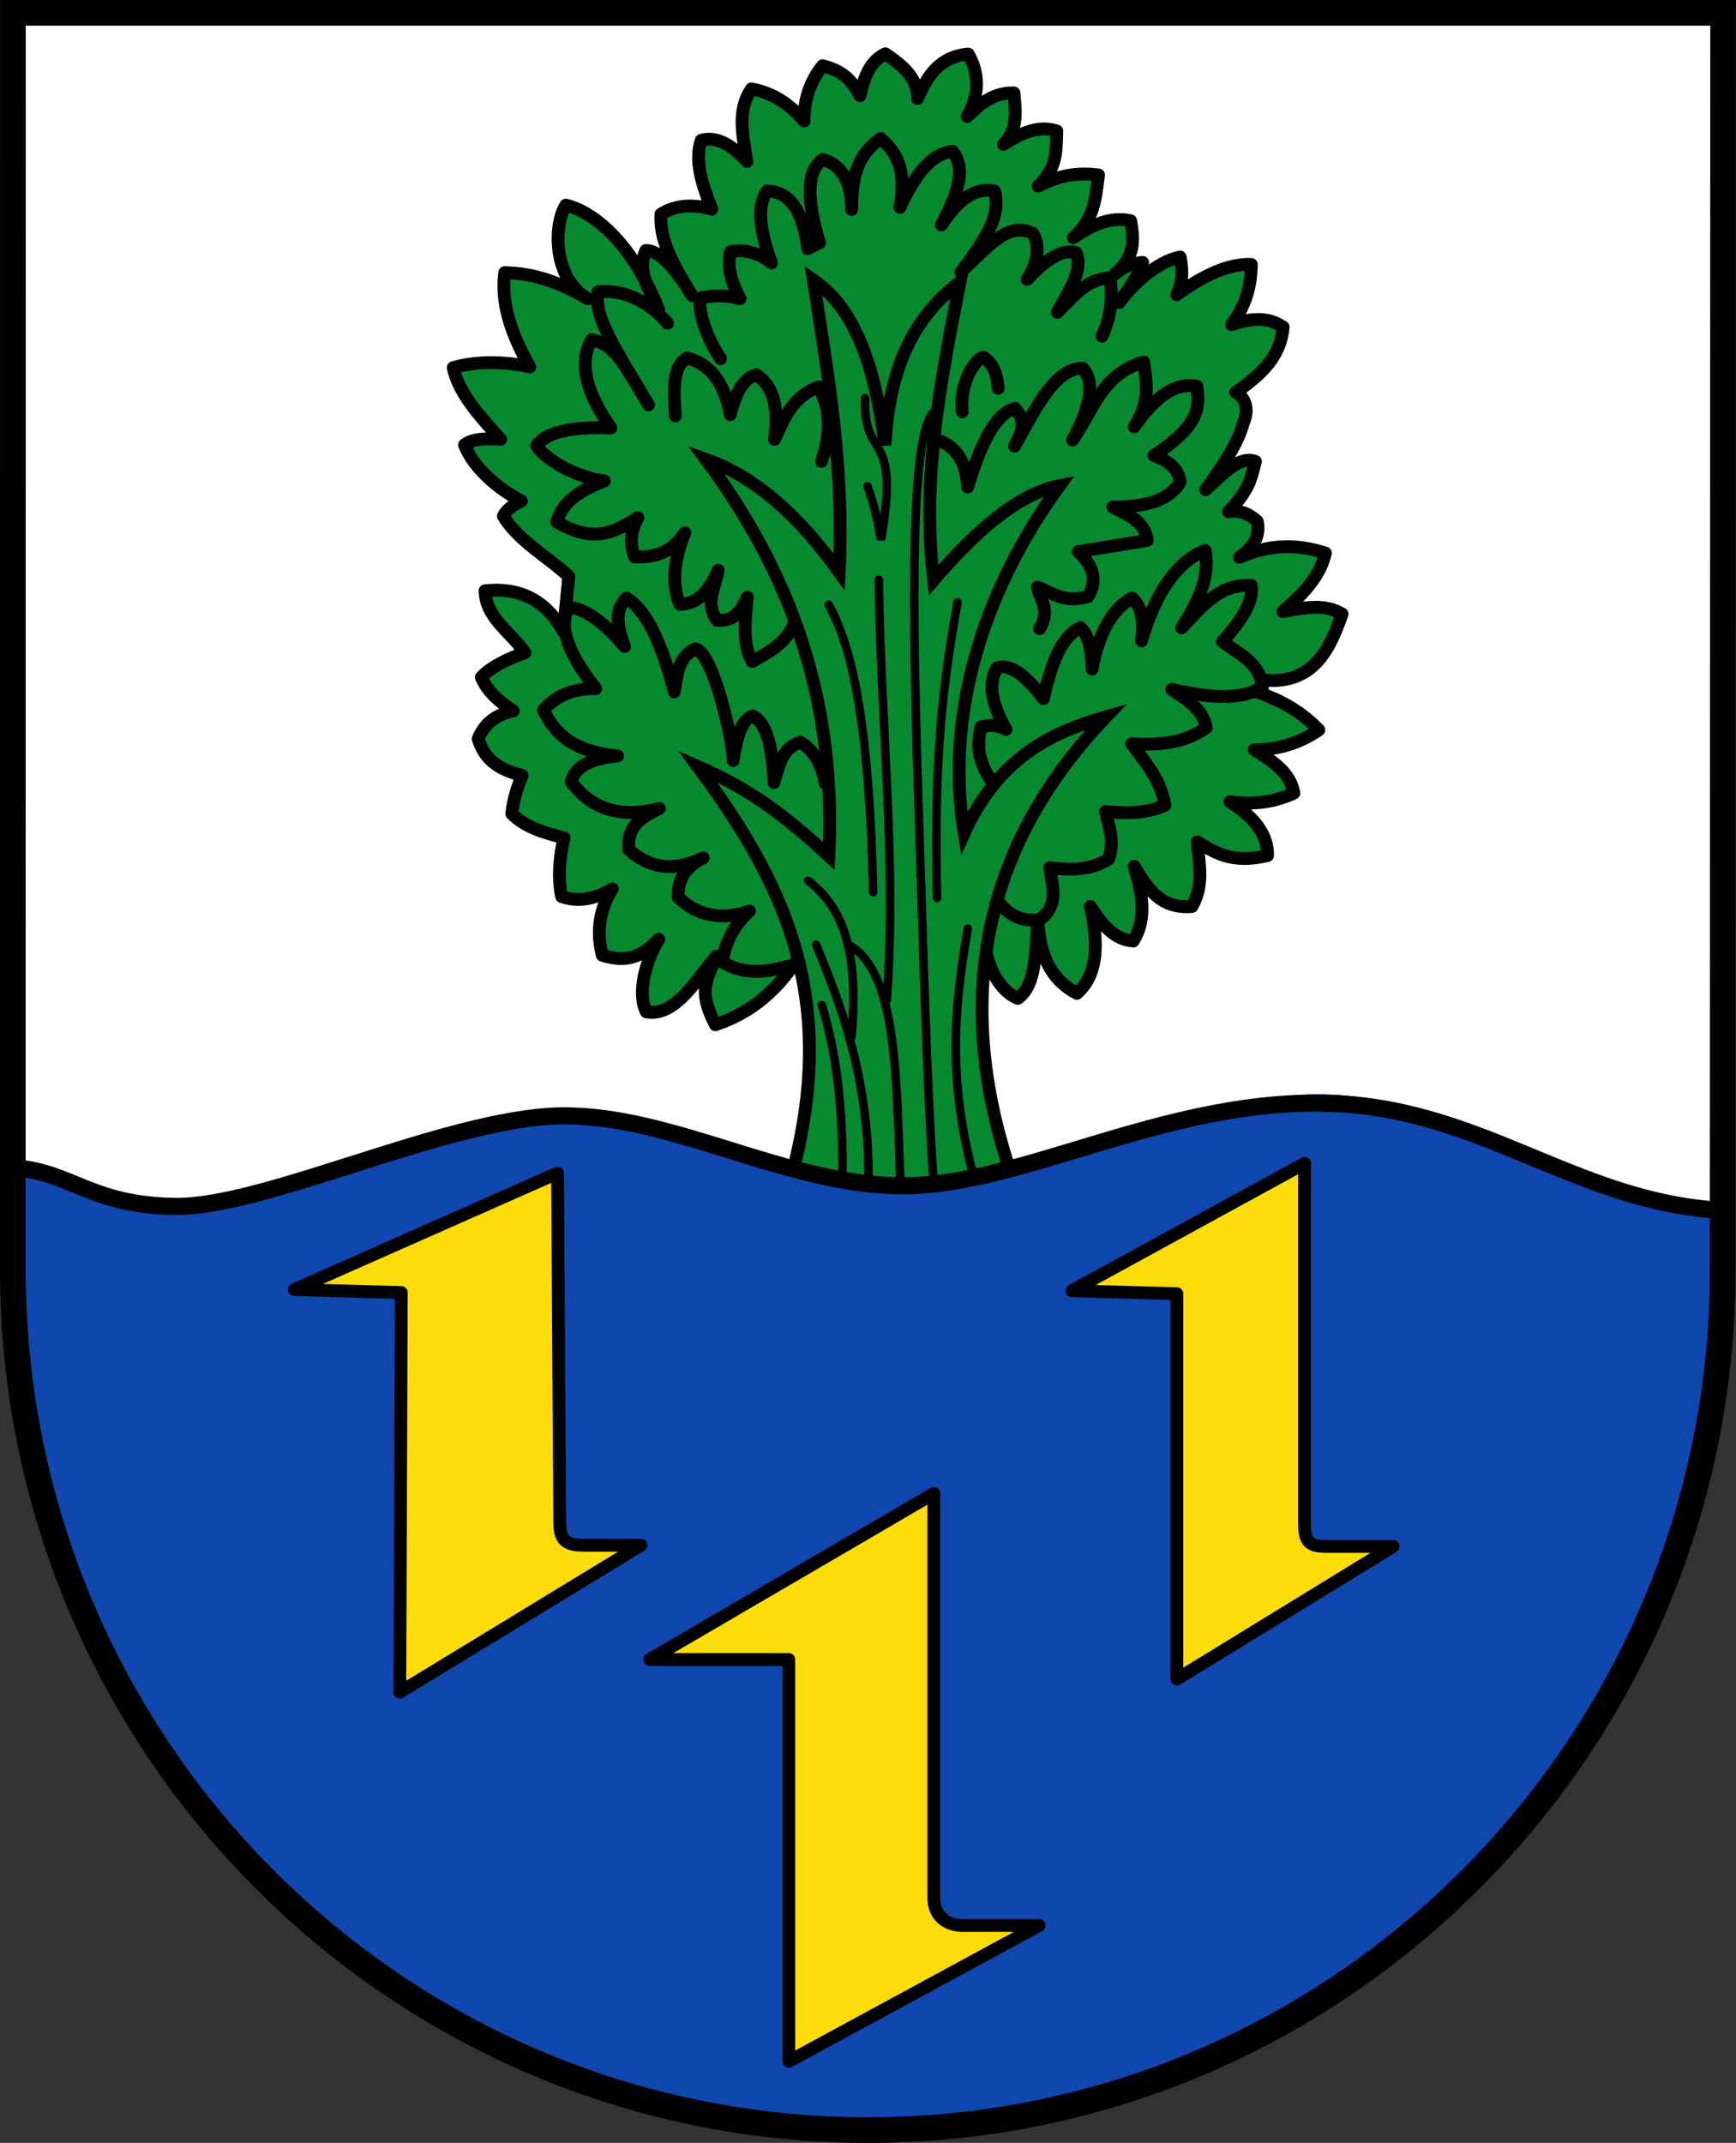 <?xml version="1.0" encoding="UTF-8"?>
<!-- Created with Inkscape (http://www.inkscape.org/) -->
<svg width="190.32mm" height="234.84mm" version="1.1" viewBox="0 0 190.32 234.84" xmlns="http://www.w3.org/2000/svg">
 <rect x="0" y="0" width="190.32" height="234.84" fill="#333333" stroke="none"/>
 <title>Wappen der ehemaligen Gemeinde Becke</title>
 <g transform="translate(150.34 4.117)">
  <path d="m-130.04 127.87c13.012 0.057 28.845-9.976 41.857-10.028 13.023-0.05 20.828 8.155 36.968 8.131 16.828-0.025 31.033-9.679 45.413-9.688 14.235-9e-3 30.766 12.157 44.365 12.257v-131.25h-187.49l-9e-3 126.56c4.27 0.14 8.437 3.969 18.898 4.015z" fill="#fff"/>
  <path d="m38.567 128.54c-10.574-0.177-29.006-12.43-43.672-12.724-14.442-0.289-33.356 9.698-46.294 9.767s-25.828-8.102-38.105-7.801c-12.277 0.301-32.118 10.821-41.622 10.669-9.282-0.149-11.351-4.377-17.809-4.597l-4e-3 11.215c0.047 52.107 42.026 94.253 93.755 94.253 51.726 0 93.7-42.323 93.7-94.253z" fill="#0f47af"/>
  <g stroke="#000">
   <g fill="#fcdd09" fill-rule="evenodd" stroke-linecap="round" stroke-linejoin="round" stroke-width="1.406">
    <path d="m-118.08 137.21 28.861-12.767 0.242 38.383c0.012 1.959 0.831 2.402 2.667 2.402h6.241l-26.442 16.102 0.162-43.796z"/>
    <path d="m-32.834 137.34 25.516-13.958v39.574c0 1.959 0.582 2.402 2.417 2.402h7.3l-23.716 14.541v-42.235z"/>
    <path d="m-79.115 177.75 31.152-18.194v44.307c0 1.959 1.349 3.037 3.184 3.037h8.358l-27.445 14.885v-44.037z"/>
   </g>
   <g stroke-width="1.406">
    <path d="m-63.666 32.632c-1.102-1.244-1.409-2.148-1.283-3.616 1.102 0.064 2.26 0.419 3.839 1.94l4.645 0.514c0.485-2.48 1.594-5.133 3.761-5.931 2.014 1.173 2.628 3.673 2.981 5.677l3.596 1.216c0.784-1.756 2.141-4.312 3.633-5.227 2.241 1.52 1.598 9.787 1.438 14.53" fill="none" stroke-linecap="round" stroke-linejoin="round"/>
    <path d="m-62.951 101.07c-2.078 3.081-4.733 5.711-8.958 7.115-1.994-3.801-0.892-5.008 0.103-7.51-1.96 2.163-4.401 6.719-7.676 6.099-1.108-2.204 0.108-5.948 1.355-7.95-1.868 2.009-3.611 2.551-6.179 1.753-0.682-2.608-0.302-5.066 1.088-7.283-2.088 1.254-3.955 1.411-5.547 0.847-0.446-1.946-0.227-4.551 0.266-6.429-2.216-0.579-4.295-1.175-5.732-2.651 0.163-1.653 0.635-2.935 1.129-4.191-3.105-0.795-4.205-2.123-4.814-4.011 0.589-1.477 1.71-2.607 3.846-3.075-1.755-1.117-2.95-2.313-3.502-3.682 1.085-1.169 3.07-2.091 4.789-2.691-1.751-2.438-4.273-3.808-4.385-6.78 3.583-0.409 6.624 0.888 8.589 4.457l0.597-6.044c-2.396-2.193-5.533-3.893-7.171-6.591 0.263-0.628 1.108-1.281 1.974-1.666-2.801-1.454-5.341-3.805-6.241-6.151 0.991-0.74 2.564-0.702 3.961-0.608-2.329-2.584-4.594-5.033-5.195-7.853 2.52-0.733 5.597-0.711 8.396-0.077-2.184-3.861-3.17-7.138-2.745-10.335 2.325 0.069 5.086 0.503 9.087 2.853-3.816-2.191-3.761-8.096-2.387-10.25 2.187 0.498 6.767 3.049 10.153 11.391-1.12-2.14-2.36-4.281-1.386-6.421 1.538-0.036 3.267 2.035 5.074 4.953-2.391-3.866-3.557-6.247-3.422-8.933 1.714-1.075 3.605-1.086 5.588-0.547-1.098-2.722-1.925-5.366-1.159-7.555 1.53-0.432 3.191 0.325 4.991 2.321-0.401-2.721-1.159-5.486 0.505-7.948 1.926 0.362 3.852 1.271 5.778 3.513-0.033-2.443 0.709-4.42 2.024-6.054 1.651 0.429 3.065 1.168 4.085 3.287 0.459-1.91 1.012-3.745 2.796-4.596 1.831 1.257 3.544 2.582 3.522 4.898 1.067-2.409 2.368-4.584 5.561-4.867 1.143 1.944 1.334 4.416-0.127 6.838 1.749-1.681 3.069-2.612 5.139-2.578 0.193 2.082 0.443 4.062-1.153 5.638 1.858-1.145 3.733-2.17 5.855-1.462-0.081 2.013 0.106 4.026-2.052 6.039 2.41-1.241 4.315-1.503 6.624-1.229-0.33 2.367-0.362 4.77-2.765 6.878 1.991-1.358 4.032-2.364 6.29-1.852 0.323 1.952 0.597 3.904-1.76 5.856 1.376-1.137 2.22-1.209 3.07-1.294 0.021 0.639-1.762 3.222-2.549 4.401 1.243-1.833 4.088-4.492 6.663-4.993 0.388 1.955 0.121 3.027-0.388 4.13 2.849-2.049 5.612-3.419 8.191-3.317-0.022 2.202-0.535 4.404-2.169 6.606 2.129-0.754 4.072-0.858 5.663 0.272-0.282 2.582-1.44 4.557-5.202 7.14 0.904 0.492 1.563 1.656 0.821 3.399-0.674 2.422-2.39 4.845-4.118 7.267 1.819-1.61 3.638-3.784 5.457-3.092-0.452 1.567-0.457 2.911-2.962 5.505 1.156-0.12 2.009 0.023 3.166 1.062 0.257 1.313-0.079 2.625-1.969 3.938 3.158-1.369 6.11-1.544 9.43-0.465-0.49 2.239-2.036 4.175-4.679 6.415 2.692-0.515 4.631-0.84 6.514 0.263-1.188 3.269-2.808 7.827-8.663 7.239l-0.581 1.348c2.344 0.806 4.616 1.968 6.692 4.116-2.36 1.619-4.719 2.168-7.078 2.173 1.981 1.228 3.943 2.469 4.343 4.751-2.075 0.977-4.403 1.322-7.018 0.95 2.911 1.827 4.181 3.803 4.126 5.9-4 0.928-5.792-0.352-7.697-1.519 0.174 2.365 0.771 4.731-0.583 7.096-3.521 0.296-4.914-2.068-6.332-4.401 0.882 2.932 1.408 5.785-0.109 8.184-2.183-0.144-3.601-2.046-4.702-3.787 0.951 4.137 0.798 7.54-1.48 9.524-3.174-1.685-4.054-4.621-4.283-7.913-0.286 3.267-0.118 6.988-2.192 8.467-1.793-0.738-3.133-2.992-3.571-5.543z" fill="#078930" fill-rule="evenodd" stroke-linecap="round" stroke-linejoin="round"/>
    <path d="m-63.372 124.05c5.038-19.456-1.385-31.874-10.494-44.18 5.321 2.319 9.13 4.946 14.399 9.836 0.879-18.047-4.786-31.75-13.499-43.49 5.544 1.963 10.246 6.275 14.624 12.361 0.57-11.269-1.141-21.07-2.834-32.015 4.227 2.936 6.636 8.508 7.864 18.108 0.434-8.396 3.083-14.003 8.206-17.858-2.264 11.557-4.191 21.746-2.88 32.652 3.921-4.595 8.899-9.418 13.814-10.365-8.568 11.743-12.575 25.376-10.467 38.087 3.722-8.184 9.429-11.004 15.558-12.757-11.153 11.673-17.768 27.678-10.619 49.493-8.575 2.202-15.765 2.654-23.672 0.125z" fill="#078930" fill-rule="evenodd"/>
   </g>
   <g fill="none">
    <g stroke-linecap="round">
     <path d="m-40.909 38.44c-0.149-1.806-0.695-2.854-1.649-3.42-1.235 0.479-2.624 3.348-2.285 5.995" stroke-linejoin="round" stroke-width="1.406"/>
     <g stroke-width=".938">
      <path d="m-60.245 106.03c1.807 5.897 2.354 12.396 2.25 19.126"/>
      <path d="m-60.869 99.408c2.572 6.38 5.83 14.309 5.75 26.001"/>
      <path d="m-61.745 92.407c3.36 2.566 5.695 6.943 4.75 17.125"/>
      <path d="m-57.117 99.532c5.282 3.191 5.014 15.261 5.5 26.126"/>
      <path d="m-59.493 62.157c2.434 4.431 4.426 12.179 4.875 31.501"/>
      <path d="m-53.993 59.408c0.17 15.668 1.986 30.901 0.875 46"/>
      <path d="m-47.619 40.781c-3.026 1.136-2.743 21.672-2.002 44.006 0.477 14.357 0.85 29.456 1.627 40.621"/>
      <path d="m-45.367 61.908c-1.98 10.844-2.537 18.888-2.25 32.377"/>
      <path d="m-43.743 124.28c-2.656-10.358-2.005-17.946-0.5-26.625"/>
      <path d="m-55.244 49.155c0.708 1.95 1.105 3.58 1.485 5.886 2.182-12.499-1.965-8.349-1.735-15.511"/>
     </g>
     <g stroke-linejoin="round" stroke-width="1.406">
      <path d="m-59.874 81.747c-0.308-1.813-1.159-3.631-2.756-4.543-1.847 0.734-2.127 1.897-2.866 4.445-0.154-3.928-0.829-6.607-2.331-7.303-1.448 0.539-1.752 2.795-2.158 4.898 0.155-1.527-2.115-11.827-4.117-12.264-1.868 0.848-2.013 2.844-2.318 4.733-1.602-6.22-3.376-9.184-5.248-10.289-0.935 1.014-1.372 2.185-0.203 5.311-2.034-2.37-4.067-4.1-6.101-4.321-1.213 2.017-0.151 5.029 2.952 8.934-2.453-0.018-4.374 0.76-5.748 2.361 1.194 2.381 2.943 4.502 8.132 5.018-2.582 0.282-4.646 0.954-5.084 2.844 2.486 3.323 5.829 3.899 9.661 2.914-1.799 0.911-3.628 1.795-3.324 4.546 2.033 1.759 4.489 2.601 8.131 0.872-2.038 1.021-2.845 2.504-2.726 4.334 1.898 1.806 4.377 2.65 7.808 1.49-1.635 1.482-2.681 3.317-2.968 5.608 2.425 1.435 4.849 1.109 7.274 0.408"/>
      <path d="m-63.311 64.25c-0.701 1.869-2.541 3.055-4.574 4.125-1.074-1.813-0.766-4.455-0.532-7.053-0.613 1.258-1.112 2.611-3.292 2.562-1.429-1.837-0.18-3.673 0.101-5.51-0.938 2.17-2.185 3.719-4.197 3.74-0.914-2.201-0.697-4.825 0.547-7.835-1.054 1.466-2.335 2.761-5.515 2.633-0.549-1.433-0.434-2.867 0.365-4.3-2.364 1.452-4.701 2.961-8.905 0.469 0.697-2.239 2.337-3.333 5.23-4.489-3.254-0.417-6.58-2.462-7.439-3.854 1-1.444 3.647-2.127 8.152-1.953-2.493-3.583-3.663-6.901-2.121-9.677 2.541 0.555 3.305 2.25 6.253 7.141-3.708-6.235-6.029-9.601-5.544-12.38 3.193-0.333 5.919 1.419 7.622 3.442"/>
      <path d="m-60.279 46.449c1.173-3.427 0.86-5.984-0.292-8.164-2.586 0.95-3.565 2.798-4.852 5.754 0.528-4.012-0.388-6.039-2.012-7.092-1.604 0.476-2.31 2.299-2.847 4.376-0.717-3.809-2.426-5.633-4.759-6.21-1.688 1.031-1.403 3.752-1.264 6.349"/>
      <path d="m-71.349 35.191c-1.466-2.192-2.456-4.992-2.241-6.679 1.36-0.218 2.821-0.346 4.383 0.107-0.912-1.719-1.485-3.438-1.056-5.157 1.5-0.275 3.001 0.073 4.502 1.235-1.218-3.332-1.689-6.166-0.489-7.885 2.653 0.068 3.969 2.476 4.467 6.315l1.277-0.644c-1.42-4.721-1.434-7.92 0.382-9.137 1.909 0.609 3.13 2.199 3.154 5.5 0.041-2.874 0.223-5.709 3.173-7.789 1.616 1.405 2.893 3.225 2.112 7.561 1.745-3.774 3.482-5.881 5.766-6.155 1.655 2.123 0.355 5.017-1.22 8.076 2.257-3.434 4.111-4.043 5.832-3.724 0.645 2.514-0.563 4.796-3.711 8.908 3.515-3.393 5.314-5.49 7.942-4.252 0.826 1.677 0.397 3.354-0.66 5.032 1.898-2.016 3.722-3.355 5.351-2.954 0.868 1.995-0.884 4.318-2.05 6.567 1.833-1.733 3.072-3.612 5.812-3.794 0.211 1.93 0.221 3.941-0.9 6.404"/>
      <path d="m-40.959 94.592c1.123 1.545 2.597 2.343 4.566 2.088 2.095-1.4 1.485-3.589 1.125-5.706 2.148 0.249 4.296 0.383 6.444-0.929 0.718-1.887 0.068-3.526-0.32-5.212 2.17 0.174 4.341 0.273 6.511-0.698-0.467-2.844-2.168-4.699-3.643-6.737 3.039 0.154 5.668-0.028 8.182-1.763-0.403-2.065-2.073-3.034-3.789-4.19 3.604 0.758 7.161 1.38 9.934-0.253-0.283-2.763-2.615-3.614-4.375-4.998 2.468-2.708 3.438-4.723 3.151-6.159-3.665-0.167-5.479 2.503-7.633 4.653 2.691-4.089 2.942-6.495 2.587-8.484-3.133 1.26-5.439 4.618-6.982 9.905 0.341-2.197 5.3e-4 -3.764-1.036-4.689-2.287 1.272-3.677 3.976-4.375 7.79-0.11-2.897-0.638-3.954-1.273-4.539-2.247 1.029-3.287 4.289-4.066 7.777-2.311-3.08-3.948-3.779-5.097-3.374-0.933 1.592-0.713 3.784 1.002 6.753-0.67-0.375-1.488-0.588-2.759-0.276-0.563 2.519-0.105 4.044 1.294 6.165"/>
      <path d="m-47.529 44.118c1.867 0.648 3.099 2.168 3.273 5.143 1.376-4.572 2.981-8.054 5.2-8.619 1.387 1.523 0.607 2.829-0.063 4.147 2.251-4.075 4.417-8.571 7.486-8.555 1.549 1.825 0.501 4.784-1.122 7.877 2.284-3.283 3.179-7.22 7.802-8.554 0.308 2.292 0.733 4.387-1.044 7.096 2.032-2.858 4.208-4.947 6.871-4.439 0.234 2.061 0.62 4.083-4.716 7.588 1.621 0.594 2.736 1.476 2.877 2.915-1.251 2.123-4.02 2.728-7.381 2.742 1.548 0.883 3.438 1.368 3.787 3.65l-7.577 1.231c1.774 1.64 2.063 3.28 1.083 4.919-2.644 0.764-3.894-0.424-5.559-1.031 0.288 1.437 1.477 2.536 0.234 4.547"/>
     </g>
    </g>
    <path d="m38.516 135.07 0.051-137.78h-187.49l-0.012 137.78c0.047 52.107 42.026 94.253 93.755 94.253 51.726 0 93.7-42.323 93.7-94.253z" stroke-linecap="square" stroke-width="2.812"/>
    <path d="m38.567 128.54c-16.501-0.87-26.752-11.678-44.371-11.769-17.396-0.089-32.557 8.993-45.413 9.064-12.855 0.07-25.559-7.937-37.838-7.656-12.279 0.281-32.308 10.04-42.018 9.916-9.488-0.121-11.403-3.831-17.859-4.242" stroke-width="1.875"/>
   </g>
  </g>
 </g>
</svg>
